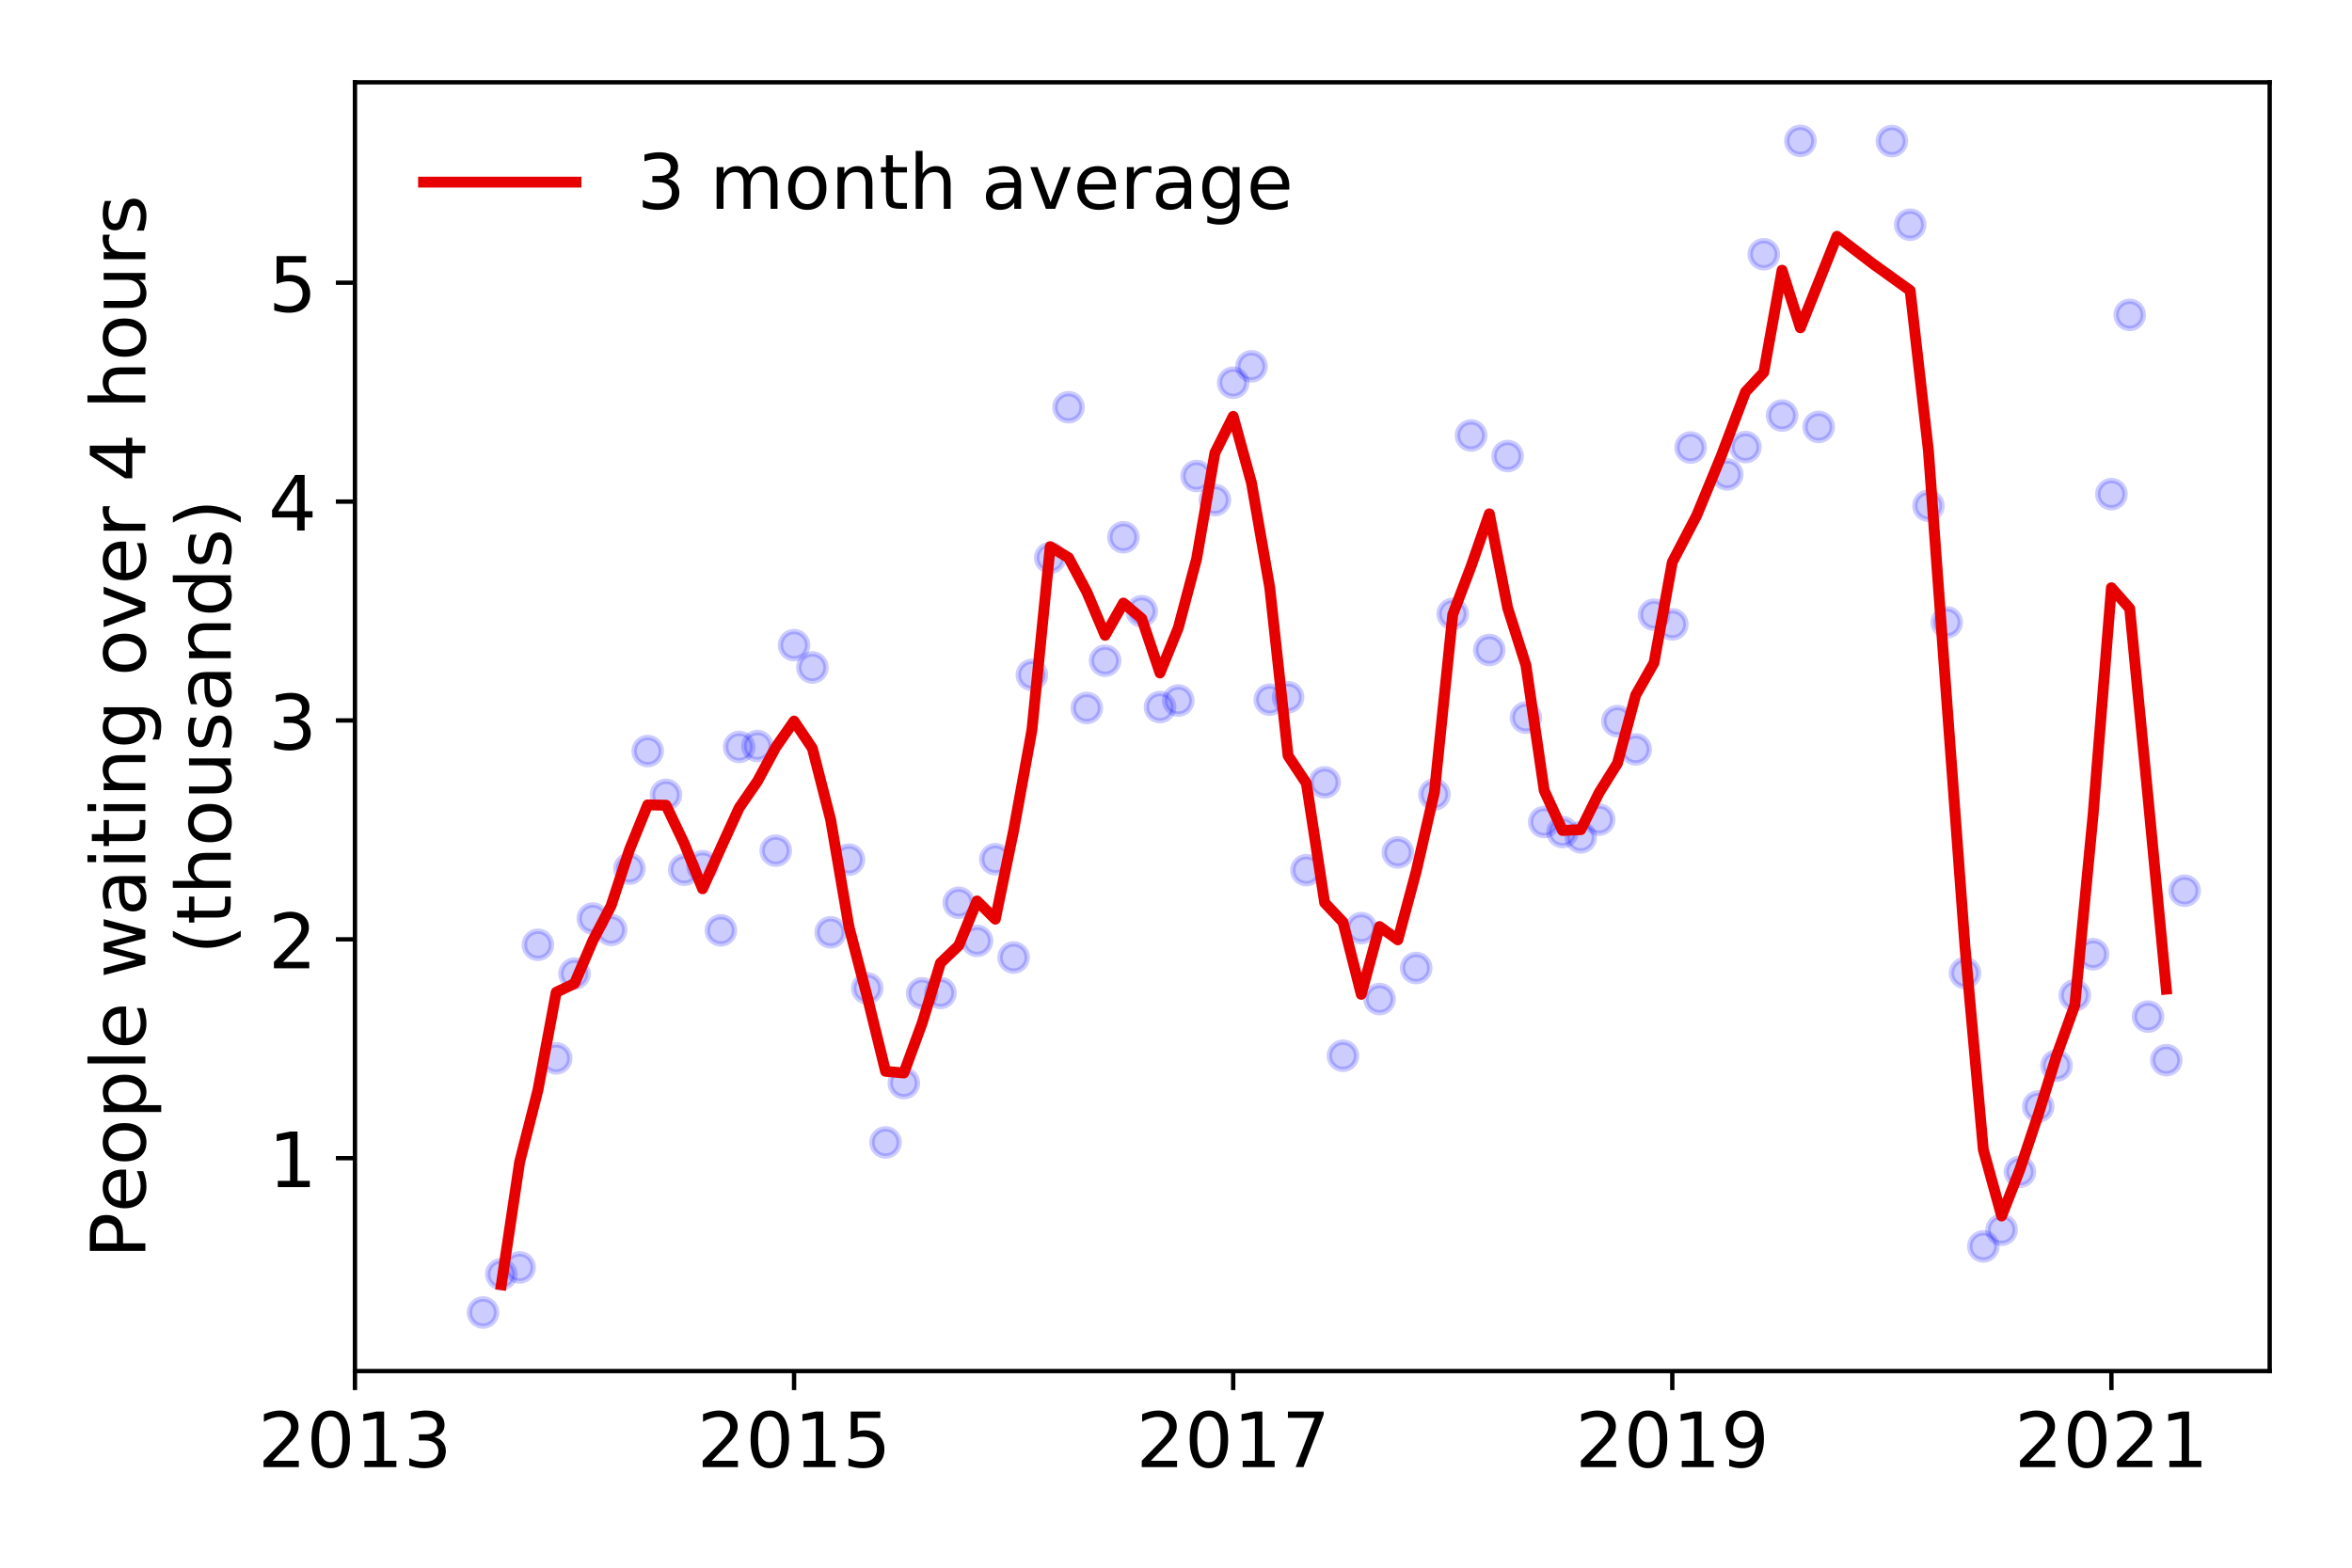 <?xml version="1.0" encoding="utf-8" standalone="no"?>
<!DOCTYPE svg PUBLIC "-//W3C//DTD SVG 1.1//EN"
  "http://www.w3.org/Graphics/SVG/1.1/DTD/svg11.dtd">
<!-- Created with matplotlib (https://matplotlib.org/) -->
<svg height="288pt" version="1.1" viewBox="0 0 432 288" width="432pt" xmlns="http://www.w3.org/2000/svg" xmlns:xlink="http://www.w3.org/1999/xlink">
 <defs>
  <style type="text/css">
*{stroke-linecap:butt;stroke-linejoin:round;}
  </style>
 </defs>
 <g id="figure_1">
  <g id="patch_1">
   <path d="M 0 288 
L 432 288 
L 432 0 
L 0 0 
z
" style="fill:#ffffff;"/>
  </g>
  <g id="axes_1">
   <g id="patch_2">
    <path d="M 65.195 251.88 
L 416.88 251.88 
L 416.88 15.12 
L 65.195 15.12 
z
" style="fill:#ffffff;"/>
   </g>
   <g id="matplotlib.axis_1">
    <g id="xtick_1">
     <g id="line2d_1">
      <defs>
       <path d="M 0 0 
L 0 3.5 
" id="m01e339ddf7" style="stroke:#000000;stroke-width:0.8;"/>
      </defs>
      <g>
       <use style="stroke:#000000;stroke-width:0.8;" x="65.195" xlink:href="#m01e339ddf7" y="251.88"/>
      </g>
     </g>
     <g id="text_1">
      <!-- 2013 -->
      <defs>
       <path d="M 19.188 8.297 
L 53.609 8.297 
L 53.609 0 
L 7.328 0 
L 7.328 8.297 
Q 12.938 14.109 22.625 23.891 
Q 32.328 33.688 34.812 36.531 
Q 39.547 41.844 41.422 45.531 
Q 43.312 49.219 43.312 52.781 
Q 43.312 58.594 39.234 62.25 
Q 35.156 65.922 28.609 65.922 
Q 23.969 65.922 18.812 64.312 
Q 13.672 62.703 7.812 59.422 
L 7.812 69.391 
Q 13.766 71.781 18.938 73 
Q 24.125 74.219 28.422 74.219 
Q 39.75 74.219 46.484 68.547 
Q 53.219 62.891 53.219 53.422 
Q 53.219 48.922 51.531 44.891 
Q 49.859 40.875 45.406 35.406 
Q 44.188 33.984 37.641 27.219 
Q 31.109 20.453 19.188 8.297 
z
" id="DejaVuSans-50"/>
       <path d="M 31.781 66.406 
Q 24.172 66.406 20.328 58.906 
Q 16.5 51.422 16.5 36.375 
Q 16.5 21.391 20.328 13.891 
Q 24.172 6.391 31.781 6.391 
Q 39.453 6.391 43.281 13.891 
Q 47.125 21.391 47.125 36.375 
Q 47.125 51.422 43.281 58.906 
Q 39.453 66.406 31.781 66.406 
z
M 31.781 74.219 
Q 44.047 74.219 50.516 64.516 
Q 56.984 54.828 56.984 36.375 
Q 56.984 17.969 50.516 8.266 
Q 44.047 -1.422 31.781 -1.422 
Q 19.531 -1.422 13.062 8.266 
Q 6.594 17.969 6.594 36.375 
Q 6.594 54.828 13.062 64.516 
Q 19.531 74.219 31.781 74.219 
z
" id="DejaVuSans-48"/>
       <path d="M 12.406 8.297 
L 28.516 8.297 
L 28.516 63.922 
L 10.984 60.406 
L 10.984 69.391 
L 28.422 72.906 
L 38.281 72.906 
L 38.281 8.297 
L 54.391 8.297 
L 54.391 0 
L 12.406 0 
z
" id="DejaVuSans-49"/>
       <path d="M 40.578 39.312 
Q 47.656 37.797 51.625 33 
Q 55.609 28.219 55.609 21.188 
Q 55.609 10.406 48.188 4.484 
Q 40.766 -1.422 27.094 -1.422 
Q 22.516 -1.422 17.656 -0.516 
Q 12.797 0.391 7.625 2.203 
L 7.625 11.719 
Q 11.719 9.328 16.594 8.109 
Q 21.484 6.891 26.812 6.891 
Q 36.078 6.891 40.938 10.547 
Q 45.797 14.203 45.797 21.188 
Q 45.797 27.641 41.281 31.266 
Q 36.766 34.906 28.719 34.906 
L 20.219 34.906 
L 20.219 43.016 
L 29.109 43.016 
Q 36.375 43.016 40.234 45.922 
Q 44.094 48.828 44.094 54.297 
Q 44.094 59.906 40.109 62.906 
Q 36.141 65.922 28.719 65.922 
Q 24.656 65.922 20.016 65.031 
Q 15.375 64.156 9.812 62.312 
L 9.812 71.094 
Q 15.438 72.656 20.344 73.438 
Q 25.25 74.219 29.594 74.219 
Q 40.828 74.219 47.359 69.109 
Q 53.906 64.016 53.906 55.328 
Q 53.906 49.266 50.438 45.094 
Q 46.969 40.922 40.578 39.312 
z
" id="DejaVuSans-51"/>
      </defs>
      <g transform="translate(47.38 269.518)scale(0.14 -0.14)">
       <use xlink:href="#DejaVuSans-50"/>
       <use x="63.623" xlink:href="#DejaVuSans-48"/>
       <use x="127.246" xlink:href="#DejaVuSans-49"/>
       <use x="190.869" xlink:href="#DejaVuSans-51"/>
      </g>
     </g>
    </g>
    <g id="xtick_2">
     <g id="line2d_2">
      <g>
       <use style="stroke:#000000;stroke-width:0.8;" x="145.849" xlink:href="#m01e339ddf7" y="251.88"/>
      </g>
     </g>
     <g id="text_2">
      <!-- 2015 -->
      <defs>
       <path d="M 10.797 72.906 
L 49.516 72.906 
L 49.516 64.594 
L 19.828 64.594 
L 19.828 46.734 
Q 21.969 47.469 24.109 47.828 
Q 26.266 48.188 28.422 48.188 
Q 40.625 48.188 47.75 41.5 
Q 54.891 34.812 54.891 23.391 
Q 54.891 11.625 47.562 5.094 
Q 40.234 -1.422 26.906 -1.422 
Q 22.312 -1.422 17.547 -0.641 
Q 12.797 0.141 7.719 1.703 
L 7.719 11.625 
Q 12.109 9.234 16.797 8.062 
Q 21.484 6.891 26.703 6.891 
Q 35.156 6.891 40.078 11.328 
Q 45.016 15.766 45.016 23.391 
Q 45.016 31 40.078 35.438 
Q 35.156 39.891 26.703 39.891 
Q 22.75 39.891 18.812 39.016 
Q 14.891 38.141 10.797 36.281 
z
" id="DejaVuSans-53"/>
      </defs>
      <g transform="translate(128.034 269.518)scale(0.14 -0.14)">
       <use xlink:href="#DejaVuSans-50"/>
       <use x="63.623" xlink:href="#DejaVuSans-48"/>
       <use x="127.246" xlink:href="#DejaVuSans-49"/>
       <use x="190.869" xlink:href="#DejaVuSans-53"/>
      </g>
     </g>
    </g>
    <g id="xtick_3">
     <g id="line2d_3">
      <g>
       <use style="stroke:#000000;stroke-width:0.8;" x="226.503" xlink:href="#m01e339ddf7" y="251.88"/>
      </g>
     </g>
     <g id="text_3">
      <!-- 2017 -->
      <defs>
       <path d="M 8.203 72.906 
L 55.078 72.906 
L 55.078 68.703 
L 28.609 0 
L 18.312 0 
L 43.219 64.594 
L 8.203 64.594 
z
" id="DejaVuSans-55"/>
      </defs>
      <g transform="translate(208.688 269.518)scale(0.14 -0.14)">
       <use xlink:href="#DejaVuSans-50"/>
       <use x="63.623" xlink:href="#DejaVuSans-48"/>
       <use x="127.246" xlink:href="#DejaVuSans-49"/>
       <use x="190.869" xlink:href="#DejaVuSans-55"/>
      </g>
     </g>
    </g>
    <g id="xtick_4">
     <g id="line2d_4">
      <g>
       <use style="stroke:#000000;stroke-width:0.8;" x="307.157" xlink:href="#m01e339ddf7" y="251.88"/>
      </g>
     </g>
     <g id="text_4">
      <!-- 2019 -->
      <defs>
       <path d="M 10.984 1.516 
L 10.984 10.5 
Q 14.703 8.734 18.5 7.812 
Q 22.312 6.891 25.984 6.891 
Q 35.75 6.891 40.891 13.453 
Q 46.047 20.016 46.781 33.406 
Q 43.953 29.203 39.594 26.953 
Q 35.25 24.703 29.984 24.703 
Q 19.047 24.703 12.672 31.312 
Q 6.297 37.938 6.297 49.422 
Q 6.297 60.641 12.938 67.422 
Q 19.578 74.219 30.609 74.219 
Q 43.266 74.219 49.922 64.516 
Q 56.594 54.828 56.594 36.375 
Q 56.594 19.141 48.406 8.859 
Q 40.234 -1.422 26.422 -1.422 
Q 22.703 -1.422 18.891 -0.688 
Q 15.094 0.047 10.984 1.516 
z
M 30.609 32.422 
Q 37.25 32.422 41.125 36.953 
Q 45.016 41.5 45.016 49.422 
Q 45.016 57.281 41.125 61.844 
Q 37.25 66.406 30.609 66.406 
Q 23.969 66.406 20.094 61.844 
Q 16.219 57.281 16.219 49.422 
Q 16.219 41.5 20.094 36.953 
Q 23.969 32.422 30.609 32.422 
z
" id="DejaVuSans-57"/>
      </defs>
      <g transform="translate(289.342 269.518)scale(0.14 -0.14)">
       <use xlink:href="#DejaVuSans-50"/>
       <use x="63.623" xlink:href="#DejaVuSans-48"/>
       <use x="127.246" xlink:href="#DejaVuSans-49"/>
       <use x="190.869" xlink:href="#DejaVuSans-57"/>
      </g>
     </g>
    </g>
    <g id="xtick_5">
     <g id="line2d_5">
      <g>
       <use style="stroke:#000000;stroke-width:0.8;" x="387.811" xlink:href="#m01e339ddf7" y="251.88"/>
      </g>
     </g>
     <g id="text_5">
      <!-- 2021 -->
      <g transform="translate(369.996 269.518)scale(0.14 -0.14)">
       <use xlink:href="#DejaVuSans-50"/>
       <use x="63.623" xlink:href="#DejaVuSans-48"/>
       <use x="127.246" xlink:href="#DejaVuSans-50"/>
       <use x="190.869" xlink:href="#DejaVuSans-49"/>
      </g>
     </g>
    </g>
   </g>
   <g id="matplotlib.axis_2">
    <g id="ytick_1">
     <g id="line2d_6">
      <defs>
       <path d="M 0 0 
L -3.5 0 
" id="md0d710ea38" style="stroke:#000000;stroke-width:0.8;"/>
      </defs>
      <g>
       <use style="stroke:#000000;stroke-width:0.8;" x="65.195" xlink:href="#md0d710ea38" y="212.771"/>
      </g>
     </g>
     <g id="text_6">
      <!-- 1 -->
      <g transform="translate(49.288 218.09)scale(0.14 -0.14)">
       <use xlink:href="#DejaVuSans-49"/>
      </g>
     </g>
    </g>
    <g id="ytick_2">
     <g id="line2d_7">
      <g>
       <use style="stroke:#000000;stroke-width:0.8;" x="65.195" xlink:href="#md0d710ea38" y="172.563"/>
      </g>
     </g>
     <g id="text_7">
      <!-- 2 -->
      <g transform="translate(49.288 177.882)scale(0.14 -0.14)">
       <use xlink:href="#DejaVuSans-50"/>
      </g>
     </g>
    </g>
    <g id="ytick_3">
     <g id="line2d_8">
      <g>
       <use style="stroke:#000000;stroke-width:0.8;" x="65.195" xlink:href="#md0d710ea38" y="132.354"/>
      </g>
     </g>
     <g id="text_8">
      <!-- 3 -->
      <g transform="translate(49.288 137.673)scale(0.14 -0.14)">
       <use xlink:href="#DejaVuSans-51"/>
      </g>
     </g>
    </g>
    <g id="ytick_4">
     <g id="line2d_9">
      <g>
       <use style="stroke:#000000;stroke-width:0.8;" x="65.195" xlink:href="#md0d710ea38" y="92.146"/>
      </g>
     </g>
     <g id="text_9">
      <!-- 4 -->
      <defs>
       <path d="M 37.797 64.312 
L 12.891 25.391 
L 37.797 25.391 
z
M 35.203 72.906 
L 47.609 72.906 
L 47.609 25.391 
L 58.016 25.391 
L 58.016 17.188 
L 47.609 17.188 
L 47.609 0 
L 37.797 0 
L 37.797 17.188 
L 4.891 17.188 
L 4.891 26.703 
z
" id="DejaVuSans-52"/>
      </defs>
      <g transform="translate(49.288 97.464)scale(0.14 -0.14)">
       <use xlink:href="#DejaVuSans-52"/>
      </g>
     </g>
    </g>
    <g id="ytick_5">
     <g id="line2d_10">
      <g>
       <use style="stroke:#000000;stroke-width:0.8;" x="65.195" xlink:href="#md0d710ea38" y="51.937"/>
      </g>
     </g>
     <g id="text_10">
      <!-- 5 -->
      <g transform="translate(49.288 57.256)scale(0.14 -0.14)">
       <use xlink:href="#DejaVuSans-53"/>
      </g>
     </g>
    </g>
    <g id="text_11">
     <!-- People waiting over 4 hours -->
     <defs>
      <path d="M 19.672 64.797 
L 19.672 37.406 
L 32.078 37.406 
Q 38.969 37.406 42.719 40.969 
Q 46.484 44.531 46.484 51.125 
Q 46.484 57.672 42.719 61.234 
Q 38.969 64.797 32.078 64.797 
z
M 9.812 72.906 
L 32.078 72.906 
Q 44.344 72.906 50.609 67.359 
Q 56.891 61.812 56.891 51.125 
Q 56.891 40.328 50.609 34.812 
Q 44.344 29.297 32.078 29.297 
L 19.672 29.297 
L 19.672 0 
L 9.812 0 
z
" id="DejaVuSans-80"/>
      <path d="M 56.203 29.594 
L 56.203 25.203 
L 14.891 25.203 
Q 15.484 15.922 20.484 11.062 
Q 25.484 6.203 34.422 6.203 
Q 39.594 6.203 44.453 7.469 
Q 49.312 8.734 54.109 11.281 
L 54.109 2.781 
Q 49.266 0.734 44.188 -0.344 
Q 39.109 -1.422 33.891 -1.422 
Q 20.797 -1.422 13.156 6.188 
Q 5.516 13.812 5.516 26.812 
Q 5.516 40.234 12.766 48.109 
Q 20.016 56 32.328 56 
Q 43.359 56 49.781 48.891 
Q 56.203 41.797 56.203 29.594 
z
M 47.219 32.234 
Q 47.125 39.594 43.094 43.984 
Q 39.062 48.391 32.422 48.391 
Q 24.906 48.391 20.391 44.141 
Q 15.875 39.891 15.188 32.172 
z
" id="DejaVuSans-101"/>
      <path d="M 30.609 48.391 
Q 23.391 48.391 19.188 42.75 
Q 14.984 37.109 14.984 27.297 
Q 14.984 17.484 19.156 11.844 
Q 23.344 6.203 30.609 6.203 
Q 37.797 6.203 41.984 11.859 
Q 46.188 17.531 46.188 27.297 
Q 46.188 37.016 41.984 42.703 
Q 37.797 48.391 30.609 48.391 
z
M 30.609 56 
Q 42.328 56 49.016 48.375 
Q 55.719 40.766 55.719 27.297 
Q 55.719 13.875 49.016 6.219 
Q 42.328 -1.422 30.609 -1.422 
Q 18.844 -1.422 12.172 6.219 
Q 5.516 13.875 5.516 27.297 
Q 5.516 40.766 12.172 48.375 
Q 18.844 56 30.609 56 
z
" id="DejaVuSans-111"/>
      <path d="M 18.109 8.203 
L 18.109 -20.797 
L 9.078 -20.797 
L 9.078 54.688 
L 18.109 54.688 
L 18.109 46.391 
Q 20.953 51.266 25.266 53.625 
Q 29.594 56 35.594 56 
Q 45.562 56 51.781 48.094 
Q 58.016 40.188 58.016 27.297 
Q 58.016 14.406 51.781 6.484 
Q 45.562 -1.422 35.594 -1.422 
Q 29.594 -1.422 25.266 0.953 
Q 20.953 3.328 18.109 8.203 
z
M 48.688 27.297 
Q 48.688 37.203 44.609 42.844 
Q 40.531 48.484 33.406 48.484 
Q 26.266 48.484 22.188 42.844 
Q 18.109 37.203 18.109 27.297 
Q 18.109 17.391 22.188 11.75 
Q 26.266 6.109 33.406 6.109 
Q 40.531 6.109 44.609 11.75 
Q 48.688 17.391 48.688 27.297 
z
" id="DejaVuSans-112"/>
      <path d="M 9.422 75.984 
L 18.406 75.984 
L 18.406 0 
L 9.422 0 
z
" id="DejaVuSans-108"/>
      <path id="DejaVuSans-32"/>
      <path d="M 4.203 54.688 
L 13.188 54.688 
L 24.422 12.016 
L 35.594 54.688 
L 46.188 54.688 
L 57.422 12.016 
L 68.609 54.688 
L 77.594 54.688 
L 63.281 0 
L 52.688 0 
L 40.922 44.828 
L 29.109 0 
L 18.5 0 
z
" id="DejaVuSans-119"/>
      <path d="M 34.281 27.484 
Q 23.391 27.484 19.188 25 
Q 14.984 22.516 14.984 16.5 
Q 14.984 11.719 18.141 8.906 
Q 21.297 6.109 26.703 6.109 
Q 34.188 6.109 38.703 11.406 
Q 43.219 16.703 43.219 25.484 
L 43.219 27.484 
z
M 52.203 31.203 
L 52.203 0 
L 43.219 0 
L 43.219 8.297 
Q 40.141 3.328 35.547 0.953 
Q 30.953 -1.422 24.312 -1.422 
Q 15.922 -1.422 10.953 3.297 
Q 6 8.016 6 15.922 
Q 6 25.141 12.172 29.828 
Q 18.359 34.516 30.609 34.516 
L 43.219 34.516 
L 43.219 35.406 
Q 43.219 41.609 39.141 45 
Q 35.062 48.391 27.688 48.391 
Q 23 48.391 18.547 47.266 
Q 14.109 46.141 10.016 43.891 
L 10.016 52.203 
Q 14.938 54.109 19.578 55.047 
Q 24.219 56 28.609 56 
Q 40.484 56 46.344 49.844 
Q 52.203 43.703 52.203 31.203 
z
" id="DejaVuSans-97"/>
      <path d="M 9.422 54.688 
L 18.406 54.688 
L 18.406 0 
L 9.422 0 
z
M 9.422 75.984 
L 18.406 75.984 
L 18.406 64.594 
L 9.422 64.594 
z
" id="DejaVuSans-105"/>
      <path d="M 18.312 70.219 
L 18.312 54.688 
L 36.812 54.688 
L 36.812 47.703 
L 18.312 47.703 
L 18.312 18.016 
Q 18.312 11.328 20.141 9.422 
Q 21.969 7.516 27.594 7.516 
L 36.812 7.516 
L 36.812 0 
L 27.594 0 
Q 17.188 0 13.234 3.875 
Q 9.281 7.766 9.281 18.016 
L 9.281 47.703 
L 2.688 47.703 
L 2.688 54.688 
L 9.281 54.688 
L 9.281 70.219 
z
" id="DejaVuSans-116"/>
      <path d="M 54.891 33.016 
L 54.891 0 
L 45.906 0 
L 45.906 32.719 
Q 45.906 40.484 42.875 44.328 
Q 39.844 48.188 33.797 48.188 
Q 26.516 48.188 22.312 43.547 
Q 18.109 38.922 18.109 30.906 
L 18.109 0 
L 9.078 0 
L 9.078 54.688 
L 18.109 54.688 
L 18.109 46.188 
Q 21.344 51.125 25.703 53.562 
Q 30.078 56 35.797 56 
Q 45.219 56 50.047 50.172 
Q 54.891 44.344 54.891 33.016 
z
" id="DejaVuSans-110"/>
      <path d="M 45.406 27.984 
Q 45.406 37.75 41.375 43.109 
Q 37.359 48.484 30.078 48.484 
Q 22.859 48.484 18.828 43.109 
Q 14.797 37.75 14.797 27.984 
Q 14.797 18.266 18.828 12.891 
Q 22.859 7.516 30.078 7.516 
Q 37.359 7.516 41.375 12.891 
Q 45.406 18.266 45.406 27.984 
z
M 54.391 6.781 
Q 54.391 -7.172 48.188 -13.984 
Q 42 -20.797 29.203 -20.797 
Q 24.469 -20.797 20.266 -20.094 
Q 16.062 -19.391 12.109 -17.922 
L 12.109 -9.188 
Q 16.062 -11.328 19.922 -12.344 
Q 23.781 -13.375 27.781 -13.375 
Q 36.625 -13.375 41.016 -8.766 
Q 45.406 -4.156 45.406 5.172 
L 45.406 9.625 
Q 42.625 4.781 38.281 2.391 
Q 33.938 0 27.875 0 
Q 17.828 0 11.672 7.656 
Q 5.516 15.328 5.516 27.984 
Q 5.516 40.672 11.672 48.328 
Q 17.828 56 27.875 56 
Q 33.938 56 38.281 53.609 
Q 42.625 51.219 45.406 46.391 
L 45.406 54.688 
L 54.391 54.688 
z
" id="DejaVuSans-103"/>
      <path d="M 2.984 54.688 
L 12.5 54.688 
L 29.594 8.797 
L 46.688 54.688 
L 56.203 54.688 
L 35.688 0 
L 23.484 0 
z
" id="DejaVuSans-118"/>
      <path d="M 41.109 46.297 
Q 39.594 47.172 37.812 47.578 
Q 36.031 48 33.891 48 
Q 26.266 48 22.188 43.047 
Q 18.109 38.094 18.109 28.812 
L 18.109 0 
L 9.078 0 
L 9.078 54.688 
L 18.109 54.688 
L 18.109 46.188 
Q 20.953 51.172 25.484 53.578 
Q 30.031 56 36.531 56 
Q 37.453 56 38.578 55.875 
Q 39.703 55.766 41.062 55.516 
z
" id="DejaVuSans-114"/>
      <path d="M 54.891 33.016 
L 54.891 0 
L 45.906 0 
L 45.906 32.719 
Q 45.906 40.484 42.875 44.328 
Q 39.844 48.188 33.797 48.188 
Q 26.516 48.188 22.312 43.547 
Q 18.109 38.922 18.109 30.906 
L 18.109 0 
L 9.078 0 
L 9.078 75.984 
L 18.109 75.984 
L 18.109 46.188 
Q 21.344 51.125 25.703 53.562 
Q 30.078 56 35.797 56 
Q 45.219 56 50.047 50.172 
Q 54.891 44.344 54.891 33.016 
z
" id="DejaVuSans-104"/>
      <path d="M 8.5 21.578 
L 8.5 54.688 
L 17.484 54.688 
L 17.484 21.922 
Q 17.484 14.156 20.5 10.266 
Q 23.531 6.391 29.594 6.391 
Q 36.859 6.391 41.078 11.031 
Q 45.312 15.672 45.312 23.688 
L 45.312 54.688 
L 54.297 54.688 
L 54.297 0 
L 45.312 0 
L 45.312 8.406 
Q 42.047 3.422 37.719 1 
Q 33.406 -1.422 27.688 -1.422 
Q 18.266 -1.422 13.375 4.438 
Q 8.5 10.297 8.5 21.578 
z
M 31.109 56 
z
" id="DejaVuSans-117"/>
      <path d="M 44.281 53.078 
L 44.281 44.578 
Q 40.484 46.531 36.375 47.5 
Q 32.281 48.484 27.875 48.484 
Q 21.188 48.484 17.844 46.438 
Q 14.5 44.391 14.5 40.281 
Q 14.5 37.156 16.891 35.375 
Q 19.281 33.594 26.516 31.984 
L 29.594 31.297 
Q 39.156 29.25 43.188 25.516 
Q 47.219 21.781 47.219 15.094 
Q 47.219 7.469 41.188 3.016 
Q 35.156 -1.422 24.609 -1.422 
Q 20.219 -1.422 15.453 -0.562 
Q 10.688 0.297 5.422 2 
L 5.422 11.281 
Q 10.406 8.688 15.234 7.391 
Q 20.062 6.109 24.812 6.109 
Q 31.156 6.109 34.562 8.281 
Q 37.984 10.453 37.984 14.406 
Q 37.984 18.062 35.516 20.016 
Q 33.062 21.969 24.703 23.781 
L 21.578 24.516 
Q 13.234 26.266 9.516 29.906 
Q 5.812 33.547 5.812 39.891 
Q 5.812 47.609 11.281 51.797 
Q 16.75 56 26.812 56 
Q 31.781 56 36.172 55.266 
Q 40.578 54.547 44.281 53.078 
z
" id="DejaVuSans-115"/>
     </defs>
     <g transform="translate(26.699 231.175)rotate(-90)scale(0.14 -0.14)">
      <use xlink:href="#DejaVuSans-80"/>
      <use x="60.256" xlink:href="#DejaVuSans-101"/>
      <use x="121.779" xlink:href="#DejaVuSans-111"/>
      <use x="182.961" xlink:href="#DejaVuSans-112"/>
      <use x="246.438" xlink:href="#DejaVuSans-108"/>
      <use x="274.221" xlink:href="#DejaVuSans-101"/>
      <use x="335.744" xlink:href="#DejaVuSans-32"/>
      <use x="367.531" xlink:href="#DejaVuSans-119"/>
      <use x="449.318" xlink:href="#DejaVuSans-97"/>
      <use x="510.598" xlink:href="#DejaVuSans-105"/>
      <use x="538.381" xlink:href="#DejaVuSans-116"/>
      <use x="577.59" xlink:href="#DejaVuSans-105"/>
      <use x="605.373" xlink:href="#DejaVuSans-110"/>
      <use x="668.752" xlink:href="#DejaVuSans-103"/>
      <use x="732.229" xlink:href="#DejaVuSans-32"/>
      <use x="764.016" xlink:href="#DejaVuSans-111"/>
      <use x="825.197" xlink:href="#DejaVuSans-118"/>
      <use x="884.377" xlink:href="#DejaVuSans-101"/>
      <use x="945.9" xlink:href="#DejaVuSans-114"/>
      <use x="987.014" xlink:href="#DejaVuSans-32"/>
      <use x="1018.801" xlink:href="#DejaVuSans-52"/>
      <use x="1082.424" xlink:href="#DejaVuSans-32"/>
      <use x="1114.211" xlink:href="#DejaVuSans-104"/>
      <use x="1177.59" xlink:href="#DejaVuSans-111"/>
      <use x="1238.771" xlink:href="#DejaVuSans-117"/>
      <use x="1302.15" xlink:href="#DejaVuSans-114"/>
      <use x="1343.264" xlink:href="#DejaVuSans-115"/>
     </g>
     <!-- (thousands) -->
     <defs>
      <path d="M 31 75.875 
Q 24.469 64.656 21.281 53.656 
Q 18.109 42.672 18.109 31.391 
Q 18.109 20.125 21.312 9.062 
Q 24.516 -2 31 -13.188 
L 23.188 -13.188 
Q 15.875 -1.703 12.234 9.375 
Q 8.594 20.453 8.594 31.391 
Q 8.594 42.281 12.203 53.312 
Q 15.828 64.359 23.188 75.875 
z
" id="DejaVuSans-40"/>
      <path d="M 45.406 46.391 
L 45.406 75.984 
L 54.391 75.984 
L 54.391 0 
L 45.406 0 
L 45.406 8.203 
Q 42.578 3.328 38.25 0.953 
Q 33.938 -1.422 27.875 -1.422 
Q 17.969 -1.422 11.734 6.484 
Q 5.516 14.406 5.516 27.297 
Q 5.516 40.188 11.734 48.094 
Q 17.969 56 27.875 56 
Q 33.938 56 38.25 53.625 
Q 42.578 51.266 45.406 46.391 
z
M 14.797 27.297 
Q 14.797 17.391 18.875 11.75 
Q 22.953 6.109 30.078 6.109 
Q 37.203 6.109 41.297 11.75 
Q 45.406 17.391 45.406 27.297 
Q 45.406 37.203 41.297 42.844 
Q 37.203 48.484 30.078 48.484 
Q 22.953 48.484 18.875 42.844 
Q 14.797 37.203 14.797 27.297 
z
" id="DejaVuSans-100"/>
      <path d="M 8.016 75.875 
L 15.828 75.875 
Q 23.141 64.359 26.781 53.312 
Q 30.422 42.281 30.422 31.391 
Q 30.422 20.453 26.781 9.375 
Q 23.141 -1.703 15.828 -13.188 
L 8.016 -13.188 
Q 14.5 -2 17.703 9.062 
Q 20.906 20.125 20.906 31.391 
Q 20.906 42.672 17.703 53.656 
Q 14.5 64.656 8.016 75.875 
z
" id="DejaVuSans-41"/>
     </defs>
     <g transform="translate(42.376 175.325)rotate(-90)scale(0.14 -0.14)">
      <use xlink:href="#DejaVuSans-40"/>
      <use x="39.014" xlink:href="#DejaVuSans-116"/>
      <use x="78.223" xlink:href="#DejaVuSans-104"/>
      <use x="141.602" xlink:href="#DejaVuSans-111"/>
      <use x="202.783" xlink:href="#DejaVuSans-117"/>
      <use x="266.162" xlink:href="#DejaVuSans-115"/>
      <use x="318.262" xlink:href="#DejaVuSans-97"/>
      <use x="379.541" xlink:href="#DejaVuSans-110"/>
      <use x="442.92" xlink:href="#DejaVuSans-100"/>
      <use x="506.396" xlink:href="#DejaVuSans-115"/>
      <use x="558.496" xlink:href="#DejaVuSans-41"/>
     </g>
    </g>
   </g>
   <g id="line2d_11">
    <defs>
     <path d="M 0 2.5 
C 0.663 2.5 1.299 2.237 1.768 1.768 
C 2.237 1.299 2.5 0.663 2.5 0 
C 2.5 -0.663 2.237 -1.299 1.768 -1.768 
C 1.299 -2.237 0.663 -2.5 0 -2.5 
C -0.663 -2.5 -1.299 -2.237 -1.768 -1.768 
C -2.237 -1.299 -2.5 -0.663 -2.5 0 
C -2.5 0.663 -2.237 1.299 -1.768 1.768 
C -1.299 2.237 -0.663 2.5 0 2.5 
z
" id="m921a60e793" style="stroke:#0000ff;stroke-opacity:0.2;"/>
    </defs>
    <g clip-path="url(#pcf6750ab33)">
     <use style="fill:#0000ff;fill-opacity:0.2;stroke:#0000ff;stroke-opacity:0.2;" x="401.253" xlink:href="#m921a60e793" y="163.636"/>
     <use style="fill:#0000ff;fill-opacity:0.2;stroke:#0000ff;stroke-opacity:0.2;" x="397.893" xlink:href="#m921a60e793" y="194.758"/>
     <use style="fill:#0000ff;fill-opacity:0.2;stroke:#0000ff;stroke-opacity:0.2;" x="394.532" xlink:href="#m921a60e793" y="186.756"/>
     <use style="fill:#0000ff;fill-opacity:0.2;stroke:#0000ff;stroke-opacity:0.2;" x="391.172" xlink:href="#m921a60e793" y="57.848"/>
     <use style="fill:#0000ff;fill-opacity:0.2;stroke:#0000ff;stroke-opacity:0.2;" x="387.811" xlink:href="#m921a60e793" y="90.778"/>
     <use style="fill:#0000ff;fill-opacity:0.2;stroke:#0000ff;stroke-opacity:0.2;" x="384.45" xlink:href="#m921a60e793" y="175.297"/>
     <use style="fill:#0000ff;fill-opacity:0.2;stroke:#0000ff;stroke-opacity:0.2;" x="381.09" xlink:href="#m921a60e793" y="182.856"/>
     <use style="fill:#0000ff;fill-opacity:0.2;stroke:#0000ff;stroke-opacity:0.2;" x="377.729" xlink:href="#m921a60e793" y="195.763"/>
     <use style="fill:#0000ff;fill-opacity:0.2;stroke:#0000ff;stroke-opacity:0.2;" x="374.369" xlink:href="#m921a60e793" y="203.282"/>
     <use style="fill:#0000ff;fill-opacity:0.2;stroke:#0000ff;stroke-opacity:0.2;" x="371.008" xlink:href="#m921a60e793" y="215.264"/>
     <use style="fill:#0000ff;fill-opacity:0.2;stroke:#0000ff;stroke-opacity:0.2;" x="367.647" xlink:href="#m921a60e793" y="225.919"/>
     <use style="fill:#0000ff;fill-opacity:0.2;stroke:#0000ff;stroke-opacity:0.2;" x="364.287" xlink:href="#m921a60e793" y="228.975"/>
     <use style="fill:#0000ff;fill-opacity:0.2;stroke:#0000ff;stroke-opacity:0.2;" x="360.926" xlink:href="#m921a60e793" y="178.755"/>
     <use style="fill:#0000ff;fill-opacity:0.2;stroke:#0000ff;stroke-opacity:0.2;" x="357.566" xlink:href="#m921a60e793" y="114.341"/>
     <use style="fill:#0000ff;fill-opacity:0.2;stroke:#0000ff;stroke-opacity:0.2;" x="354.205" xlink:href="#m921a60e793" y="92.909"/>
     <use style="fill:#0000ff;fill-opacity:0.2;stroke:#0000ff;stroke-opacity:0.2;" x="350.845" xlink:href="#m921a60e793" y="41.282"/>
     <use style="fill:#0000ff;fill-opacity:0.2;stroke:#0000ff;stroke-opacity:0.2;" x="347.484" xlink:href="#m921a60e793" y="25.922"/>
     <use style="fill:#0000ff;fill-opacity:0.2;stroke:#0000ff;stroke-opacity:0.2;" x="334.042" xlink:href="#m921a60e793" y="78.434"/>
     <use style="fill:#0000ff;fill-opacity:0.2;stroke:#0000ff;stroke-opacity:0.2;" x="330.681" xlink:href="#m921a60e793" y="25.882"/>
     <use style="fill:#0000ff;fill-opacity:0.2;stroke:#0000ff;stroke-opacity:0.2;" x="327.32" xlink:href="#m921a60e793" y="76.344"/>
     <use style="fill:#0000ff;fill-opacity:0.2;stroke:#0000ff;stroke-opacity:0.2;" x="323.96" xlink:href="#m921a60e793" y="46.71"/>
     <use style="fill:#0000ff;fill-opacity:0.2;stroke:#0000ff;stroke-opacity:0.2;" x="320.599" xlink:href="#m921a60e793" y="82.134"/>
     <use style="fill:#0000ff;fill-opacity:0.2;stroke:#0000ff;stroke-opacity:0.2;" x="317.239" xlink:href="#m921a60e793" y="87.16"/>
     <use style="fill:#0000ff;fill-opacity:0.2;stroke:#0000ff;stroke-opacity:0.2;" x="310.518" xlink:href="#m921a60e793" y="82.214"/>
     <use style="fill:#0000ff;fill-opacity:0.2;stroke:#0000ff;stroke-opacity:0.2;" x="307.157" xlink:href="#m921a60e793" y="114.703"/>
     <use style="fill:#0000ff;fill-opacity:0.2;stroke:#0000ff;stroke-opacity:0.2;" x="303.796" xlink:href="#m921a60e793" y="112.933"/>
     <use style="fill:#0000ff;fill-opacity:0.2;stroke:#0000ff;stroke-opacity:0.2;" x="300.436" xlink:href="#m921a60e793" y="137.662"/>
     <use style="fill:#0000ff;fill-opacity:0.2;stroke:#0000ff;stroke-opacity:0.2;" x="297.075" xlink:href="#m921a60e793" y="132.475"/>
     <use style="fill:#0000ff;fill-opacity:0.2;stroke:#0000ff;stroke-opacity:0.2;" x="293.715" xlink:href="#m921a60e793" y="150.569"/>
     <use style="fill:#0000ff;fill-opacity:0.2;stroke:#0000ff;stroke-opacity:0.2;" x="290.354" xlink:href="#m921a60e793" y="153.825"/>
     <use style="fill:#0000ff;fill-opacity:0.2;stroke:#0000ff;stroke-opacity:0.2;" x="286.993" xlink:href="#m921a60e793" y="152.86"/>
     <use style="fill:#0000ff;fill-opacity:0.2;stroke:#0000ff;stroke-opacity:0.2;" x="283.633" xlink:href="#m921a60e793" y="151.011"/>
     <use style="fill:#0000ff;fill-opacity:0.2;stroke:#0000ff;stroke-opacity:0.2;" x="280.272" xlink:href="#m921a60e793" y="131.831"/>
     <use style="fill:#0000ff;fill-opacity:0.2;stroke:#0000ff;stroke-opacity:0.2;" x="276.912" xlink:href="#m921a60e793" y="83.782"/>
     <use style="fill:#0000ff;fill-opacity:0.2;stroke:#0000ff;stroke-opacity:0.2;" x="273.551" xlink:href="#m921a60e793" y="119.407"/>
     <use style="fill:#0000ff;fill-opacity:0.2;stroke:#0000ff;stroke-opacity:0.2;" x="270.191" xlink:href="#m921a60e793" y="80.003"/>
     <use style="fill:#0000ff;fill-opacity:0.2;stroke:#0000ff;stroke-opacity:0.2;" x="266.83" xlink:href="#m921a60e793" y="112.772"/>
     <use style="fill:#0000ff;fill-opacity:0.2;stroke:#0000ff;stroke-opacity:0.2;" x="263.469" xlink:href="#m921a60e793" y="145.945"/>
     <use style="fill:#0000ff;fill-opacity:0.2;stroke:#0000ff;stroke-opacity:0.2;" x="260.109" xlink:href="#m921a60e793" y="177.83"/>
     <use style="fill:#0000ff;fill-opacity:0.2;stroke:#0000ff;stroke-opacity:0.2;" x="256.748" xlink:href="#m921a60e793" y="156.6"/>
     <use style="fill:#0000ff;fill-opacity:0.2;stroke:#0000ff;stroke-opacity:0.2;" x="253.388" xlink:href="#m921a60e793" y="183.54"/>
     <use style="fill:#0000ff;fill-opacity:0.2;stroke:#0000ff;stroke-opacity:0.2;" x="250.027" xlink:href="#m921a60e793" y="170.512"/>
     <use style="fill:#0000ff;fill-opacity:0.2;stroke:#0000ff;stroke-opacity:0.2;" x="246.666" xlink:href="#m921a60e793" y="193.954"/>
     <use style="fill:#0000ff;fill-opacity:0.2;stroke:#0000ff;stroke-opacity:0.2;" x="243.306" xlink:href="#m921a60e793" y="143.733"/>
     <use style="fill:#0000ff;fill-opacity:0.2;stroke:#0000ff;stroke-opacity:0.2;" x="239.945" xlink:href="#m921a60e793" y="159.857"/>
     <use style="fill:#0000ff;fill-opacity:0.2;stroke:#0000ff;stroke-opacity:0.2;" x="236.585" xlink:href="#m921a60e793" y="128.092"/>
     <use style="fill:#0000ff;fill-opacity:0.2;stroke:#0000ff;stroke-opacity:0.2;" x="233.224" xlink:href="#m921a60e793" y="128.534"/>
     <use style="fill:#0000ff;fill-opacity:0.2;stroke:#0000ff;stroke-opacity:0.2;" x="229.864" xlink:href="#m921a60e793" y="67.297"/>
     <use style="fill:#0000ff;fill-opacity:0.2;stroke:#0000ff;stroke-opacity:0.2;" x="226.503" xlink:href="#m921a60e793" y="70.312"/>
     <use style="fill:#0000ff;fill-opacity:0.2;stroke:#0000ff;stroke-opacity:0.2;" x="223.142" xlink:href="#m921a60e793" y="91.864"/>
     <use style="fill:#0000ff;fill-opacity:0.2;stroke:#0000ff;stroke-opacity:0.2;" x="219.782" xlink:href="#m921a60e793" y="87.441"/>
     <use style="fill:#0000ff;fill-opacity:0.2;stroke:#0000ff;stroke-opacity:0.2;" x="216.421" xlink:href="#m921a60e793" y="128.695"/>
     <use style="fill:#0000ff;fill-opacity:0.2;stroke:#0000ff;stroke-opacity:0.2;" x="213.061" xlink:href="#m921a60e793" y="129.901"/>
     <use style="fill:#0000ff;fill-opacity:0.2;stroke:#0000ff;stroke-opacity:0.2;" x="209.7" xlink:href="#m921a60e793" y="112.29"/>
     <use style="fill:#0000ff;fill-opacity:0.2;stroke:#0000ff;stroke-opacity:0.2;" x="206.339" xlink:href="#m921a60e793" y="98.7"/>
     <use style="fill:#0000ff;fill-opacity:0.2;stroke:#0000ff;stroke-opacity:0.2;" x="202.979" xlink:href="#m921a60e793" y="121.377"/>
     <use style="fill:#0000ff;fill-opacity:0.2;stroke:#0000ff;stroke-opacity:0.2;" x="199.618" xlink:href="#m921a60e793" y="130.062"/>
     <use style="fill:#0000ff;fill-opacity:0.2;stroke:#0000ff;stroke-opacity:0.2;" x="196.258" xlink:href="#m921a60e793" y="74.816"/>
     <use style="fill:#0000ff;fill-opacity:0.2;stroke:#0000ff;stroke-opacity:0.2;" x="192.897" xlink:href="#m921a60e793" y="102.479"/>
     <use style="fill:#0000ff;fill-opacity:0.2;stroke:#0000ff;stroke-opacity:0.2;" x="189.537" xlink:href="#m921a60e793" y="123.991"/>
     <use style="fill:#0000ff;fill-opacity:0.2;stroke:#0000ff;stroke-opacity:0.2;" x="186.176" xlink:href="#m921a60e793" y="175.9"/>
     <use style="fill:#0000ff;fill-opacity:0.2;stroke:#0000ff;stroke-opacity:0.2;" x="182.815" xlink:href="#m921a60e793" y="157.846"/>
     <use style="fill:#0000ff;fill-opacity:0.2;stroke:#0000ff;stroke-opacity:0.2;" x="179.455" xlink:href="#m921a60e793" y="172.844"/>
     <use style="fill:#0000ff;fill-opacity:0.2;stroke:#0000ff;stroke-opacity:0.2;" x="176.094" xlink:href="#m921a60e793" y="165.848"/>
     <use style="fill:#0000ff;fill-opacity:0.2;stroke:#0000ff;stroke-opacity:0.2;" x="172.734" xlink:href="#m921a60e793" y="182.414"/>
     <use style="fill:#0000ff;fill-opacity:0.2;stroke:#0000ff;stroke-opacity:0.2;" x="169.373" xlink:href="#m921a60e793" y="182.494"/>
     <use style="fill:#0000ff;fill-opacity:0.2;stroke:#0000ff;stroke-opacity:0.2;" x="166.012" xlink:href="#m921a60e793" y="198.98"/>
     <use style="fill:#0000ff;fill-opacity:0.2;stroke:#0000ff;stroke-opacity:0.2;" x="162.652" xlink:href="#m921a60e793" y="209.876"/>
     <use style="fill:#0000ff;fill-opacity:0.2;stroke:#0000ff;stroke-opacity:0.2;" x="159.291" xlink:href="#m921a60e793" y="181.569"/>
     <use style="fill:#0000ff;fill-opacity:0.2;stroke:#0000ff;stroke-opacity:0.2;" x="155.931" xlink:href="#m921a60e793" y="157.927"/>
     <use style="fill:#0000ff;fill-opacity:0.2;stroke:#0000ff;stroke-opacity:0.2;" x="152.57" xlink:href="#m921a60e793" y="171.276"/>
     <use style="fill:#0000ff;fill-opacity:0.2;stroke:#0000ff;stroke-opacity:0.2;" x="149.21" xlink:href="#m921a60e793" y="122.624"/>
     <use style="fill:#0000ff;fill-opacity:0.2;stroke:#0000ff;stroke-opacity:0.2;" x="145.849" xlink:href="#m921a60e793" y="118.522"/>
     <use style="fill:#0000ff;fill-opacity:0.2;stroke:#0000ff;stroke-opacity:0.2;" x="142.488" xlink:href="#m921a60e793" y="156.278"/>
     <use style="fill:#0000ff;fill-opacity:0.2;stroke:#0000ff;stroke-opacity:0.2;" x="139.128" xlink:href="#m921a60e793" y="137.058"/>
     <use style="fill:#0000ff;fill-opacity:0.2;stroke:#0000ff;stroke-opacity:0.2;" x="135.767" xlink:href="#m921a60e793" y="137.219"/>
     <use style="fill:#0000ff;fill-opacity:0.2;stroke:#0000ff;stroke-opacity:0.2;" x="132.407" xlink:href="#m921a60e793" y="170.914"/>
     <use style="fill:#0000ff;fill-opacity:0.2;stroke:#0000ff;stroke-opacity:0.2;" x="129.046" xlink:href="#m921a60e793" y="159.133"/>
     <use style="fill:#0000ff;fill-opacity:0.2;stroke:#0000ff;stroke-opacity:0.2;" x="125.685" xlink:href="#m921a60e793" y="159.776"/>
     <use style="fill:#0000ff;fill-opacity:0.2;stroke:#0000ff;stroke-opacity:0.2;" x="122.325" xlink:href="#m921a60e793" y="146.025"/>
     <use style="fill:#0000ff;fill-opacity:0.2;stroke:#0000ff;stroke-opacity:0.2;" x="118.964" xlink:href="#m921a60e793" y="137.983"/>
     <use style="fill:#0000ff;fill-opacity:0.2;stroke:#0000ff;stroke-opacity:0.2;" x="115.604" xlink:href="#m921a60e793" y="159.575"/>
     <use style="fill:#0000ff;fill-opacity:0.2;stroke:#0000ff;stroke-opacity:0.2;" x="112.243" xlink:href="#m921a60e793" y="170.834"/>
     <use style="fill:#0000ff;fill-opacity:0.2;stroke:#0000ff;stroke-opacity:0.2;" x="108.883" xlink:href="#m921a60e793" y="168.743"/>
     <use style="fill:#0000ff;fill-opacity:0.2;stroke:#0000ff;stroke-opacity:0.2;" x="105.522" xlink:href="#m921a60e793" y="178.875"/>
     <use style="fill:#0000ff;fill-opacity:0.2;stroke:#0000ff;stroke-opacity:0.2;" x="102.161" xlink:href="#m921a60e793" y="194.436"/>
     <use style="fill:#0000ff;fill-opacity:0.2;stroke:#0000ff;stroke-opacity:0.2;" x="98.801" xlink:href="#m921a60e793" y="173.568"/>
     <use style="fill:#0000ff;fill-opacity:0.2;stroke:#0000ff;stroke-opacity:0.2;" x="95.44" xlink:href="#m921a60e793" y="232.835"/>
     <use style="fill:#0000ff;fill-opacity:0.2;stroke:#0000ff;stroke-opacity:0.2;" x="92.08" xlink:href="#m921a60e793" y="234.082"/>
     <use style="fill:#0000ff;fill-opacity:0.2;stroke:#0000ff;stroke-opacity:0.2;" x="88.719" xlink:href="#m921a60e793" y="241.118"/>
    </g>
   </g>
   <g id="line2d_12">
    <path clip-path="url(#pcf6750ab33)" d="M 397.893 181.717 
L 394.532 146.454 
L 391.172 111.794 
L 387.811 107.974 
L 384.45 149.644 
L 381.09 184.639 
L 377.729 193.967 
L 374.369 204.77 
L 371.008 214.822 
L 367.647 223.386 
L 364.287 211.216 
L 360.926 174.024 
L 357.566 128.668 
L 354.205 82.844 
L 350.845 53.371 
L 344.123 48.546 
L 337.402 43.413 
L 330.681 60.22 
L 327.32 49.645 
L 323.96 68.396 
L 320.599 72.001 
L 316.119 83.836 
L 311.638 94.692 
L 307.157 103.283 
L 303.796 121.766 
L 300.436 127.69 
L 297.075 140.235 
L 293.715 145.623 
L 290.354 152.418 
L 286.993 152.566 
L 283.633 145.234 
L 280.272 122.208 
L 276.912 111.673 
L 273.551 94.397 
L 270.191 104.061 
L 266.83 112.907 
L 263.469 145.516 
L 260.109 160.125 
L 256.748 172.656 
L 253.388 170.217 
L 250.027 182.668 
L 246.666 169.4 
L 243.306 165.848 
L 239.945 143.894 
L 236.585 138.828 
L 233.224 107.974 
L 229.864 88.714 
L 226.503 76.491 
L 223.142 83.206 
L 219.782 102.667 
L 216.421 115.346 
L 213.061 123.629 
L 209.7 113.63 
L 206.339 110.789 
L 202.979 116.713 
L 199.618 108.752 
L 196.258 102.452 
L 192.897 100.428 
L 189.537 134.123 
L 186.176 152.579 
L 182.815 168.863 
L 179.455 165.513 
L 176.094 173.702 
L 172.734 176.919 
L 169.373 187.962 
L 166.012 197.117 
L 162.652 196.808 
L 159.291 183.124 
L 155.931 170.257 
L 152.57 150.609 
L 149.21 137.474 
L 145.849 132.475 
L 142.488 137.286 
L 139.128 143.519 
L 135.767 148.397 
L 132.407 155.755 
L 129.046 163.274 
L 125.685 154.978 
L 122.325 147.928 
L 118.964 147.861 
L 115.604 156.131 
L 112.243 166.384 
L 108.883 172.817 
L 105.522 180.685 
L 102.161 182.293 
L 98.801 200.28 
L 95.44 213.495 
L 92.08 236.012 
" style="fill:none;stroke:#e60000;stroke-linecap:square;stroke-width:2;"/>
   </g>
   <g id="patch_3">
    <path d="M 65.195 251.88 
L 65.195 15.12 
" style="fill:none;stroke:#000000;stroke-linecap:square;stroke-linejoin:miter;stroke-width:0.8;"/>
   </g>
   <g id="patch_4">
    <path d="M 416.88 251.88 
L 416.88 15.12 
" style="fill:none;stroke:#000000;stroke-linecap:square;stroke-linejoin:miter;stroke-width:0.8;"/>
   </g>
   <g id="patch_5">
    <path d="M 65.195 251.88 
L 416.88 251.88 
" style="fill:none;stroke:#000000;stroke-linecap:square;stroke-linejoin:miter;stroke-width:0.8;"/>
   </g>
   <g id="patch_6">
    <path d="M 65.195 15.12 
L 416.88 15.12 
" style="fill:none;stroke:#000000;stroke-linecap:square;stroke-linejoin:miter;stroke-width:0.8;"/>
   </g>
   <g id="legend_1">
    <g id="line2d_13">
     <path d="M 77.795 33.458 
L 105.795 33.458 
" style="fill:none;stroke:#e60000;stroke-linecap:square;stroke-width:2;"/>
    </g>
    <g id="line2d_14"/>
    <g id="text_12">
     <!-- 3 month average -->
     <defs>
      <path d="M 52 44.188 
Q 55.375 50.25 60.062 53.125 
Q 64.75 56 71.094 56 
Q 79.641 56 84.281 50.016 
Q 88.922 44.047 88.922 33.016 
L 88.922 0 
L 79.891 0 
L 79.891 32.719 
Q 79.891 40.578 77.094 44.375 
Q 74.312 48.188 68.609 48.188 
Q 61.625 48.188 57.562 43.547 
Q 53.516 38.922 53.516 30.906 
L 53.516 0 
L 44.484 0 
L 44.484 32.719 
Q 44.484 40.625 41.703 44.406 
Q 38.922 48.188 33.109 48.188 
Q 26.219 48.188 22.156 43.531 
Q 18.109 38.875 18.109 30.906 
L 18.109 0 
L 9.078 0 
L 9.078 54.688 
L 18.109 54.688 
L 18.109 46.188 
Q 21.188 51.219 25.484 53.609 
Q 29.781 56 35.688 56 
Q 41.656 56 45.828 52.969 
Q 50 49.953 52 44.188 
z
" id="DejaVuSans-109"/>
     </defs>
     <g transform="translate(116.995 38.358)scale(0.14 -0.14)">
      <use xlink:href="#DejaVuSans-51"/>
      <use x="63.623" xlink:href="#DejaVuSans-32"/>
      <use x="95.41" xlink:href="#DejaVuSans-109"/>
      <use x="192.822" xlink:href="#DejaVuSans-111"/>
      <use x="254.004" xlink:href="#DejaVuSans-110"/>
      <use x="317.383" xlink:href="#DejaVuSans-116"/>
      <use x="356.592" xlink:href="#DejaVuSans-104"/>
      <use x="419.971" xlink:href="#DejaVuSans-32"/>
      <use x="451.758" xlink:href="#DejaVuSans-97"/>
      <use x="513.037" xlink:href="#DejaVuSans-118"/>
      <use x="572.217" xlink:href="#DejaVuSans-101"/>
      <use x="633.74" xlink:href="#DejaVuSans-114"/>
      <use x="674.854" xlink:href="#DejaVuSans-97"/>
      <use x="736.133" xlink:href="#DejaVuSans-103"/>
      <use x="799.609" xlink:href="#DejaVuSans-101"/>
     </g>
    </g>
   </g>
  </g>
 </g>
 <defs>
  <clipPath id="pcf6750ab33">
   <rect height="236.76" width="351.685" x="65.195" y="15.12"/>
  </clipPath>
 </defs>
</svg>

